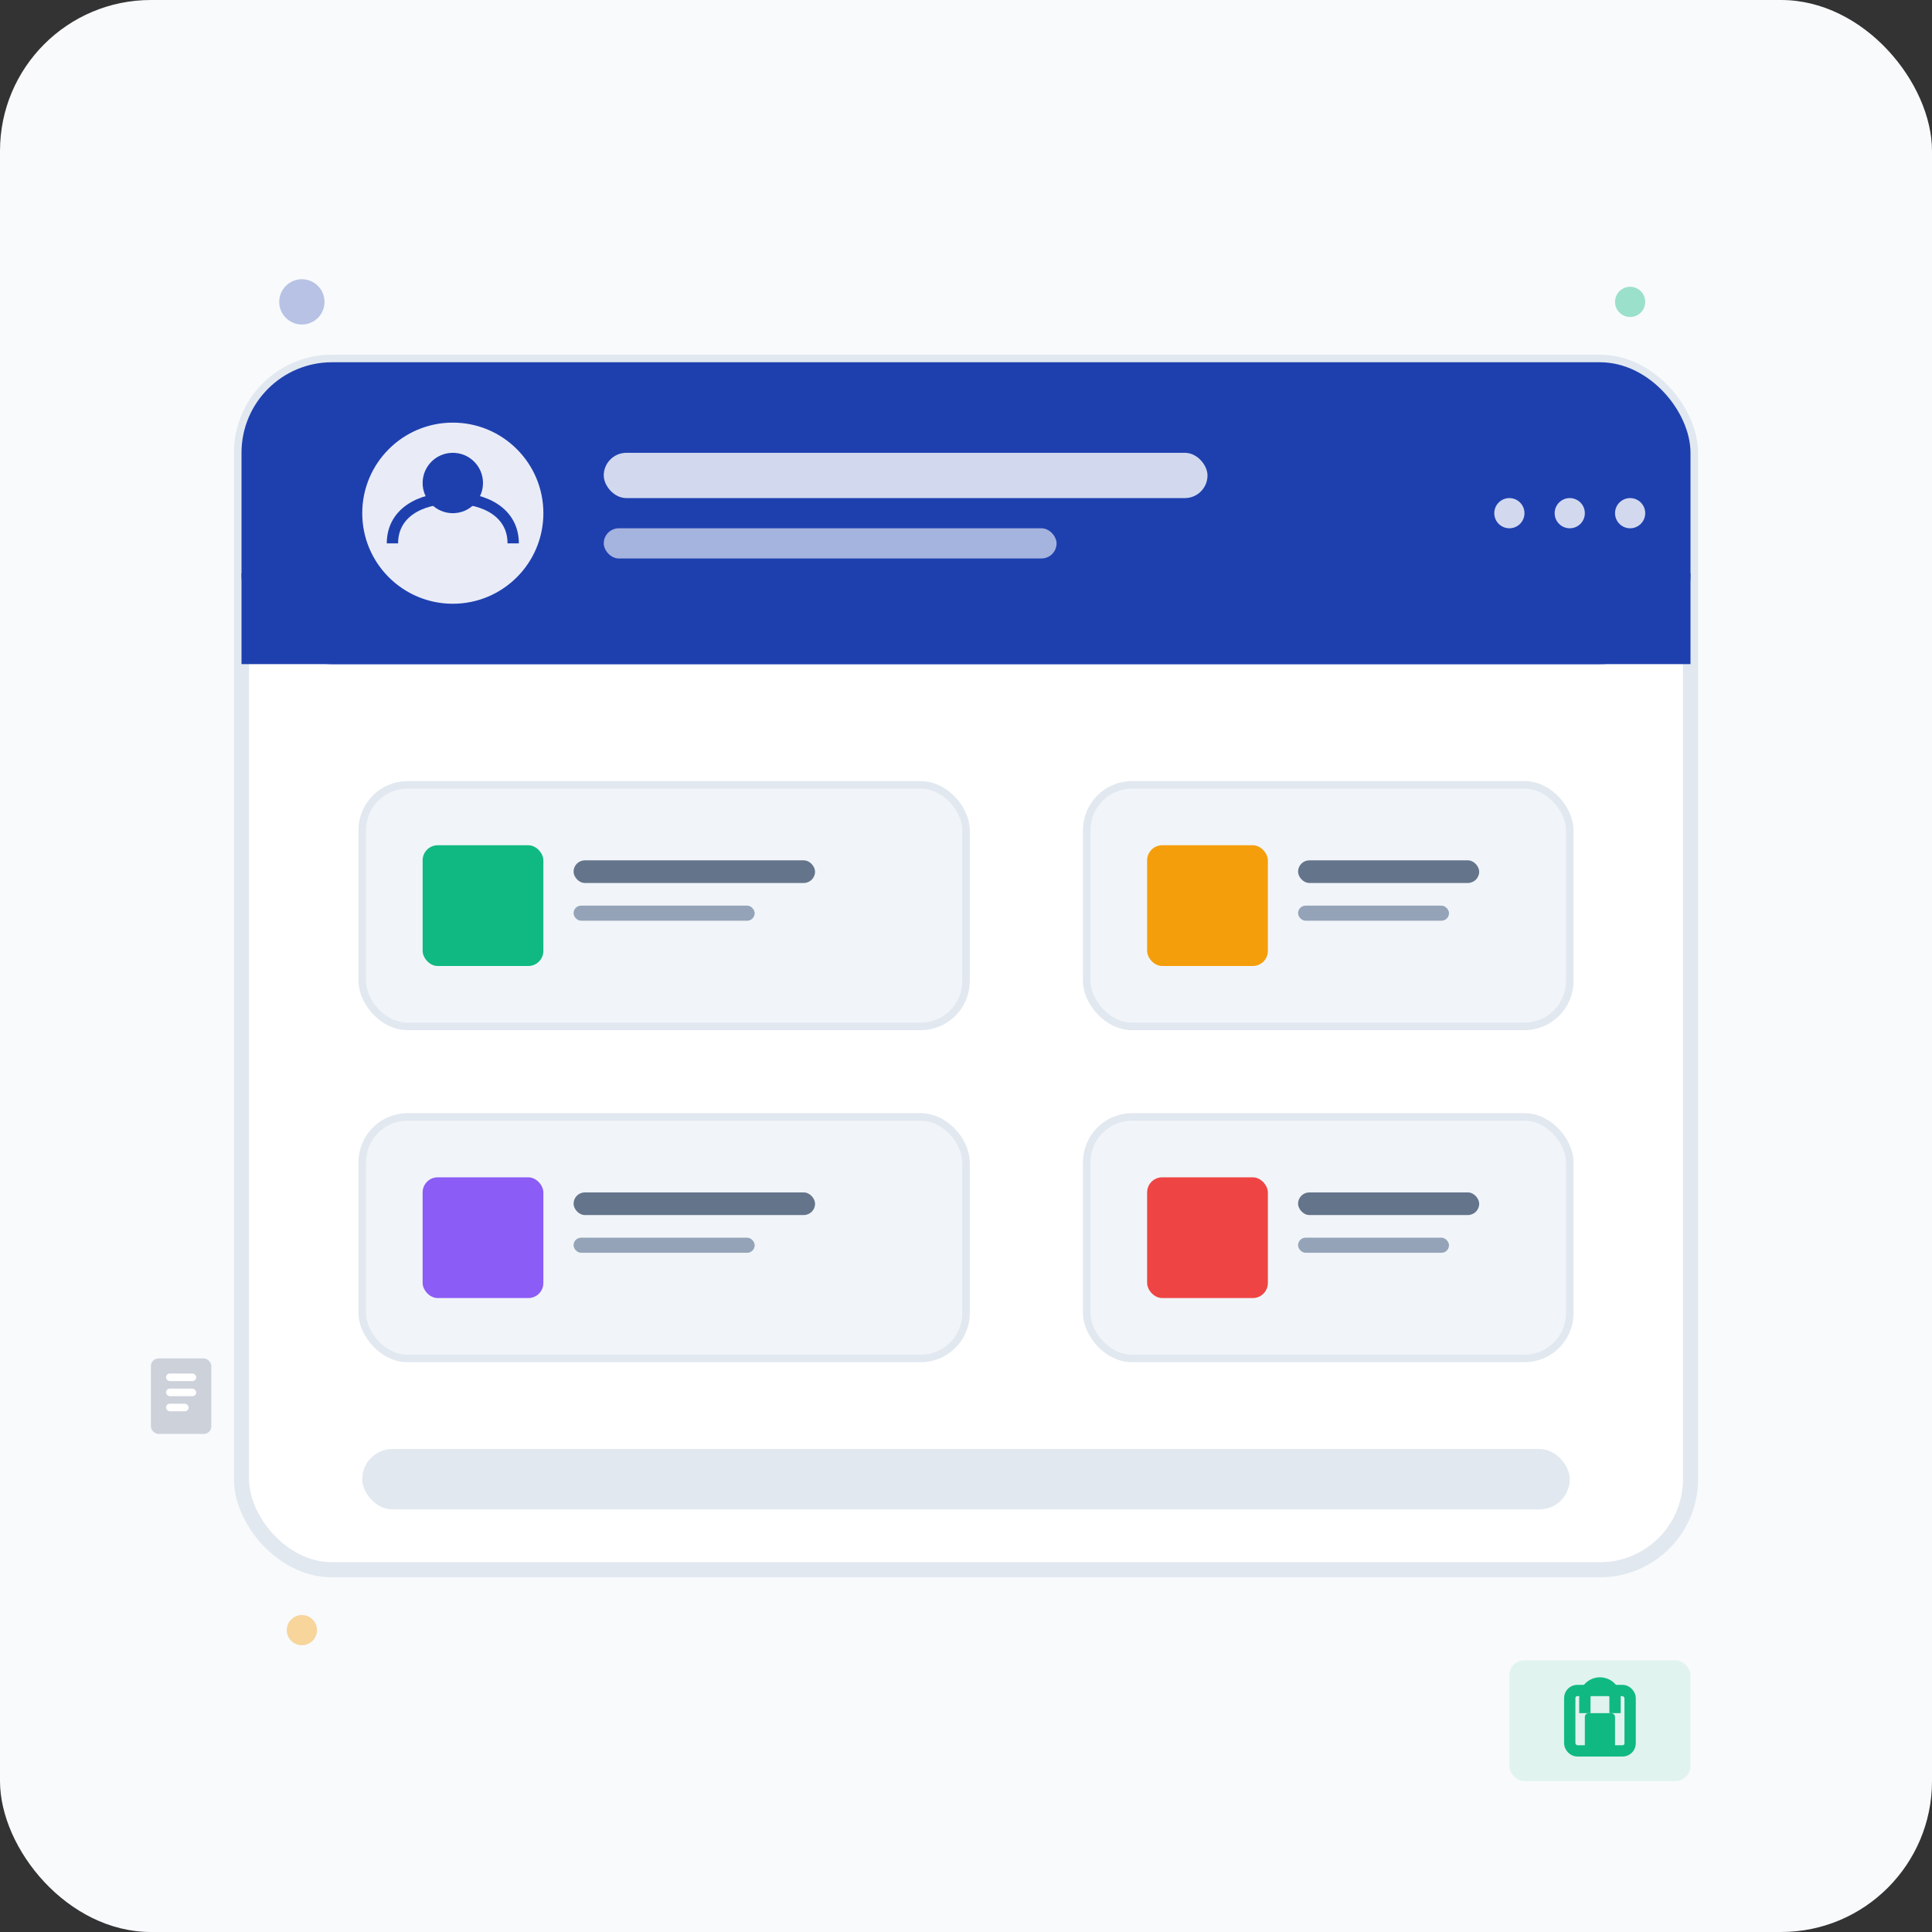 <svg width="256" height="256" viewBox="0 0 256 256" fill="none" xmlns="http://www.w3.org/2000/svg">
  <rect x="0" y="0" width="256" height="256" fill="#333333" stroke="none"/>
  <!-- Background -->
  <rect width="256" height="256" rx="20" fill="#f8fafc"/>
  
  <!-- Main container -->
  <rect x="32" y="48" width="192" height="160" rx="12" fill="#ffffff" stroke="#e2e8f0" stroke-width="2"/>
  
  <!-- Header bar -->
  <rect x="32" y="48" width="192" height="40" rx="12" fill="#1e40af"/>
  <rect x="32" y="76" width="192" height="12" fill="#1e40af"/>
  
  <!-- User icon -->
  <circle cx="60" cy="68" r="12" fill="#ffffff" opacity="0.9"/>
  <circle cx="60" cy="64" r="4" fill="#1e40af"/>
  <path d="M52 72c0-4 3.6-6 8-6s8 2 8 6" stroke="#1e40af" stroke-width="1.5" fill="none"/>
  
  <!-- Welcome text area -->
  <rect x="80" y="60" width="80" height="6" rx="3" fill="#ffffff" opacity="0.8"/>
  <rect x="80" y="70" width="60" height="4" rx="2" fill="#ffffff" opacity="0.6"/>
  
  <!-- Menu dots -->
  <circle cx="200" cy="68" r="2" fill="#ffffff" opacity="0.8"/>
  <circle cx="208" cy="68" r="2" fill="#ffffff" opacity="0.8"/>
  <circle cx="216" cy="68" r="2" fill="#ffffff" opacity="0.8"/>
  
  <!-- Dashboard content -->
  <!-- Cards row 1 -->
  <rect x="48" y="104" width="80" height="32" rx="6" fill="#f1f5f9" stroke="#e2e8f0"/>
  <rect x="144" y="104" width="64" height="32" rx="6" fill="#f1f5f9" stroke="#e2e8f0"/>
  
  <!-- Card icons and content -->
  <rect x="56" y="112" width="16" height="16" rx="2" fill="#10b981"/>
  <rect x="76" y="114" width="32" height="3" rx="1.5" fill="#64748b"/>
  <rect x="76" y="120" width="24" height="2" rx="1" fill="#94a3b8"/>
  
  <rect x="152" y="112" width="16" height="16" rx="2" fill="#f59e0b"/>
  <rect x="172" y="114" width="24" height="3" rx="1.5" fill="#64748b"/>
  <rect x="172" y="120" width="20" height="2" rx="1" fill="#94a3b8"/>
  
  <!-- Cards row 2 -->
  <rect x="48" y="148" width="80" height="32" rx="6" fill="#f1f5f9" stroke="#e2e8f0"/>
  <rect x="144" y="148" width="64" height="32" rx="6" fill="#f1f5f9" stroke="#e2e8f0"/>
  
  <rect x="56" y="156" width="16" height="16" rx="2" fill="#8b5cf6"/>
  <rect x="76" y="158" width="32" height="3" rx="1.5" fill="#64748b"/>
  <rect x="76" y="164" width="24" height="2" rx="1" fill="#94a3b8"/>
  
  <rect x="152" y="156" width="16" height="16" rx="2" fill="#ef4444"/>
  <rect x="172" y="158" width="24" height="3" rx="1.5" fill="#64748b"/>
  <rect x="172" y="164" width="20" height="2" rx="1" fill="#94a3b8"/>
  
  <!-- Bottom section -->
  <rect x="48" y="192" width="160" height="8" rx="4" fill="#e2e8f0"/>
  
  <!-- Security lock icon -->
  <rect x="200" y="220" width="24" height="16" rx="2" fill="#10b981" opacity="0.1"/>
  <rect x="208" y="224" width="8" height="8" rx="1" fill="none" stroke="#10b981" stroke-width="1.5"/>
  <rect x="210" y="227" width="4" height="5" rx="0.5" fill="#10b981"/>
  <path d="M210 227v-2c0-1.1 0.9-2 2-2s2 0.9 2 2v2" stroke="#10b981" stroke-width="1.5" fill="none"/>
  
  <!-- Decorative elements -->
  <circle cx="40" cy="40" r="3" fill="#1e40af" opacity="0.3"/>
  <circle cx="216" cy="40" r="2" fill="#10b981" opacity="0.4"/>
  <circle cx="40" cy="216" r="2" fill="#f59e0b" opacity="0.4"/>
  
  <!-- Document icons -->
  <rect x="20" y="180" width="8" height="10" rx="1" fill="#64748b" opacity="0.3"/>
  <rect x="22" y="182" width="4" height="1" rx="0.5" fill="#ffffff"/>
  <rect x="22" y="184" width="4" height="1" rx="0.5" fill="#ffffff"/>
  <rect x="22" y="186" width="3" height="1" rx="0.5" fill="#ffffff"/>
</svg>